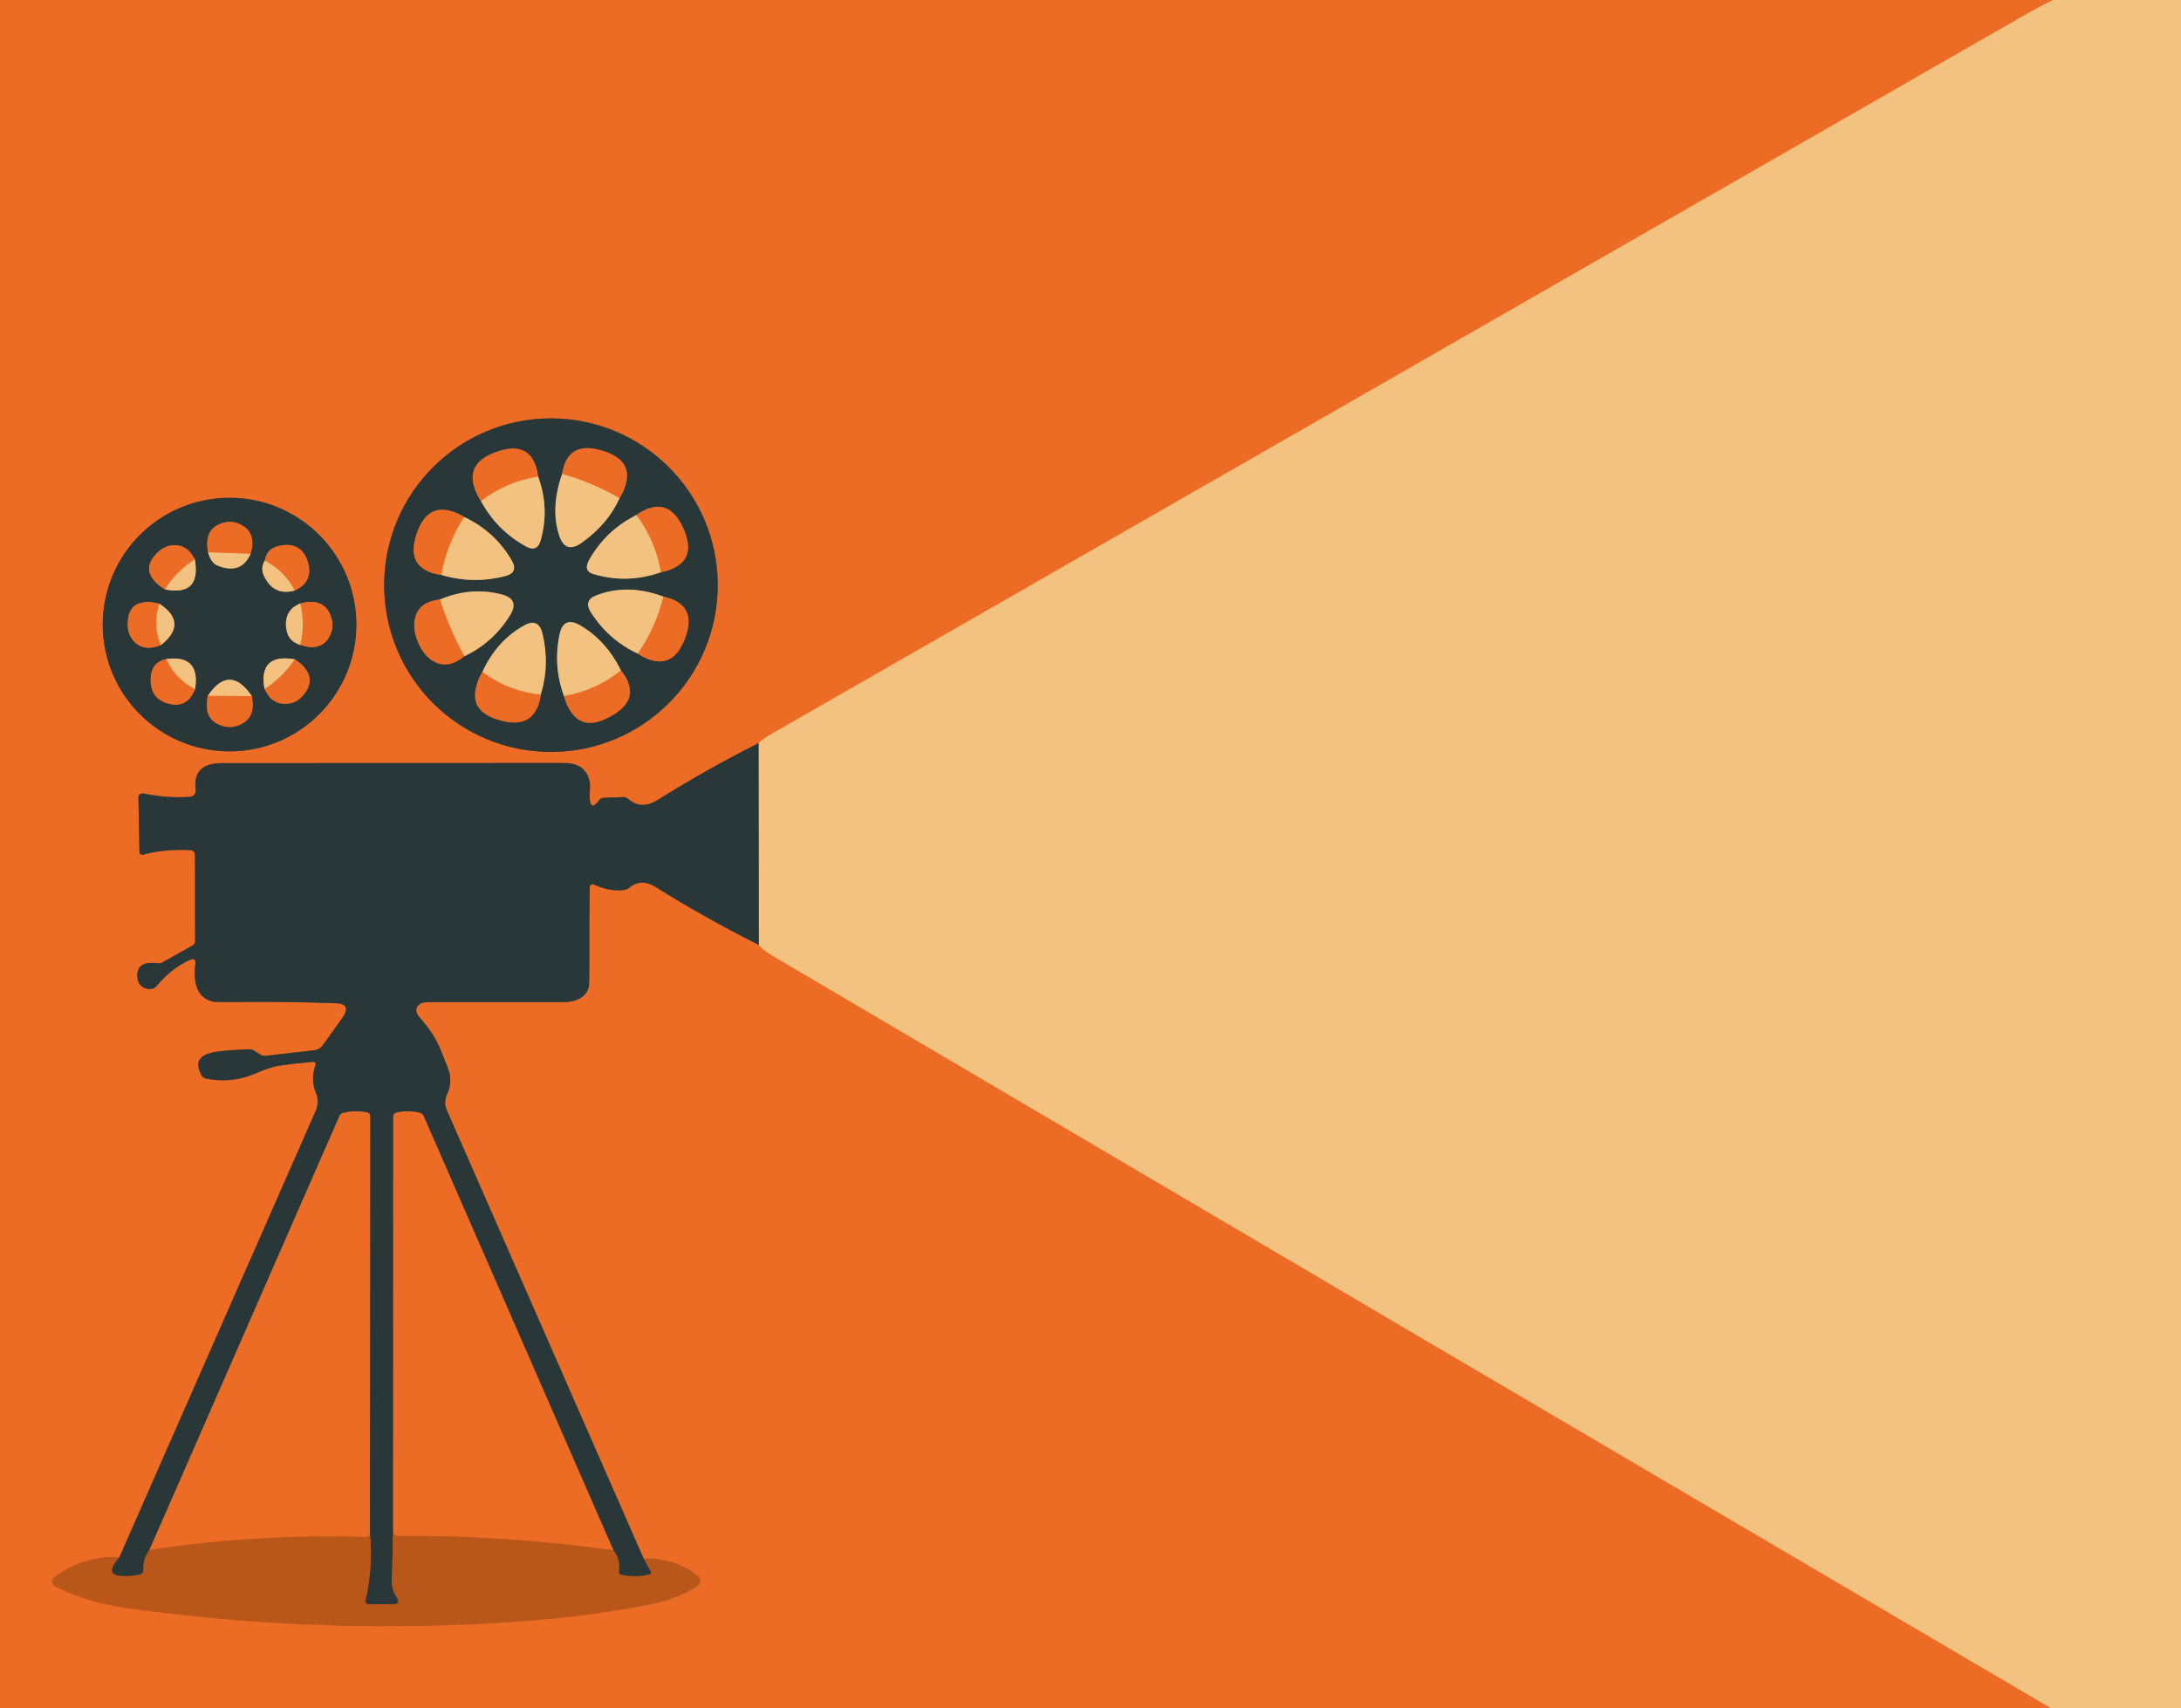 <?xml version="1.0" encoding="UTF-8" standalone="no"?>
<!DOCTYPE svg PUBLIC "-//W3C//DTD SVG 1.1//EN" "http://www.w3.org/Graphics/SVG/1.1/DTD/svg11.dtd">
<svg xmlns="http://www.w3.org/2000/svg" version="1.1" viewBox="0 0 383 300">
<g stroke-width="5.0" fill="none" stroke-linecap="butt">
<path stroke="#f09753" vector-effect="non-scaling-stroke" d="
  M 360.56 0.00
  Q 359.08 0.62 354.50 3.25
  Q 245.14 66.02 135.75 128.75
  Q 133.87 129.83 133.21 130.50"
/>
<path stroke="#8b522f" vector-effect="non-scaling-stroke" d="
  M 133.21 130.50
  Q 124.12 135.10 115.48 140.50
  Q 112.60 142.29 110.36 140.34
  C 110.08 140.10 109.77 139.97 109.51 139.98
  L 105.93 140.12
  C 105.65 140.13 105.37 140.31 105.16 140.60
  Q 103.75 142.53 103.54 140.18
  Q 103.50 139.80 103.59 138.83
  Q 103.82 136.40 102.32 135.00
  Q 101.26 134.00 98.88 134.00
  Q 68.94 134.00 39.00 134.02
  Q 33.73 134.03 34.37 138.70
  C 34.46 139.32 34.00 139.89 33.37 139.94
  Q 29.30 140.23 25.20 139.35
  C 24.73 139.25 24.29 139.58 24.30 140.04
  L 24.49 149.65
  C 24.50 149.97 24.82 150.19 25.14 150.10
  Q 28.81 149.07 33.45 149.31
  C 33.89 149.33 34.23 149.69 34.24 150.13
  L 34.26 165.25
  C 34.26 165.59 34.10 165.89 33.84 166.03
  L 28.46 169.05
  C 28.23 169.18 27.89 169.22 27.50 169.17
  Q 23.77 168.70 24.15 171.83
  Q 24.27 172.81 24.97 173.29
  Q 25.78 173.84 26.78 173.63
  C 27.05 173.58 27.33 173.39 27.57 173.10
  Q 29.99 170.16 33.27 168.61
  Q 34.46 168.04 34.30 169.35
  Q 33.60 175.04 37.48 175.93
  Q 37.80 176.00 43.53 175.97
  Q 51.24 175.92 58.96 176.19
  Q 61.89 176.29 60.08 178.82
  L 56.70 183.55
  C 56.34 184.05 55.81 184.38 55.24 184.44
  L 46.75 185.42
  C 46.38 185.47 46.05 185.41 45.82 185.26
  L 44.66 184.54
  C 44.36 184.35 44.04 184.26 43.75 184.27
  Q 39.52 184.45 37.75 184.75
  Q 33.48 185.47 35.42 188.88
  C 35.58 189.16 35.85 189.36 36.17 189.42
  Q 40.64 190.31 44.63 188.61
  Q 47.57 187.35 49.12 187.14
  Q 51.99 186.73 55.01 186.48
  C 55.30 186.46 55.51 186.73 55.42 187.00
  Q 54.51 189.60 55.46 191.86
  Q 56.14 193.50 55.44 195.09
  L 20.96 273.50"
/>
<path stroke="#d36220" vector-effect="non-scaling-stroke" d="
  M 20.96 273.50
  Q 14.89 273.20 9.94 276.69
  Q 8.16 277.94 10.31 278.94
  Q 15.78 281.48 21.77 282.34
  Q 56.89 287.32 92.26 284.69
  Q 103.10 283.88 113.77 281.86
  Q 118.09 281.04 121.71 279.06
  Q 124.14 277.73 121.83 276.20
  Q 117.81 273.54 113.04 273.75"
/>
<path stroke="#8b522f" vector-effect="non-scaling-stroke" d="
  M 113.04 273.75
  L 78.44 194.92
  C 78.06 194.05 78.08 193.05 78.50 192.17
  Q 79.46 190.15 78.82 188.05
  Q 78.68 187.56 77.37 184.37
  Q 76.21 181.52 73.75 178.75
  Q 72.59 177.44 73.49 176.53
  Q 74.01 176.00 75.18 176.00
  Q 86.97 176.00 98.75 176.00
  Q 102.70 176.00 103.41 173.27
  Q 103.50 172.91 103.49 168.70
  Q 103.47 162.16 103.56 155.80
  C 103.56 155.43 103.95 155.19 104.28 155.34
  Q 107.25 156.68 109.70 156.28
  Q 110.11 156.22 110.56 155.86
  Q 112.64 154.20 115.19 155.81
  Q 123.15 160.83 133.25 165.96"
/>
<path stroke="#f09753" vector-effect="non-scaling-stroke" d="
  M 133.25 165.96
  Q 133.89 166.80 135.50 167.75
  Q 247.80 233.95 360.19 300.00"
/>
<path stroke="#8b522f" vector-effect="non-scaling-stroke" d="
  M 126.04 102.77
  C 126.04 86.59 112.93 73.48 96.75 73.48
  C 80.57 73.48 67.46 86.59 67.46 102.77
  C 67.46 118.95 80.57 132.06 96.75 132.06
  C 112.93 132.06 126.04 118.95 126.04 102.77"
/>
<path stroke="#8b522f" vector-effect="non-scaling-stroke" d="
  M 62.58 109.69
  C 62.58 97.39 52.61 87.42 40.31 87.42
  C 28.01 87.42 18.04 97.39 18.04 109.69
  C 18.04 121.99 28.01 131.96 40.31 131.96
  C 52.61 131.96 62.58 121.99 62.58 109.69"
/>
<path stroke="#8e7d5c" vector-effect="non-scaling-stroke" d="
  M 133.25 165.96
  L 133.21 130.50"
/>
<path stroke="#8e7d5c" vector-effect="non-scaling-stroke" d="
  M 84.46 88.00
  Q 87.24 93.12 92.33 95.95
  Q 94.35 97.07 94.96 94.85
  Q 96.53 89.23 94.50 83.71"
/>
<path stroke="#8b522f" vector-effect="non-scaling-stroke" d="
  M 94.50 83.71
  Q 93.64 77.25 87.50 79.25
  Q 80.44 81.55 84.46 88.00"
/>
<path stroke="#f09753" vector-effect="non-scaling-stroke" d="
  M 94.50 83.71
  Q 88.93 84.59 84.46 88.00"
/>
<path stroke="#8e7d5c" vector-effect="non-scaling-stroke" d="
  M 98.71 83.25
  Q 96.64 89.20 98.18 93.99
  Q 99.26 97.37 102.16 95.31
  Q 106.76 92.04 108.79 87.50"
/>
<path stroke="#8b522f" vector-effect="non-scaling-stroke" d="
  M 108.79 87.50
  Q 112.65 80.92 105.25 79.00
  Q 99.61 77.53 98.71 83.25"
/>
<path stroke="#f09753" vector-effect="non-scaling-stroke" d="
  M 108.79 87.50
  Q 104.02 84.75 98.71 83.25"
/>
<path stroke="#8e7d5c" vector-effect="non-scaling-stroke" d="
  M 111.75 90.46
  Q 106.45 93.10 103.50 98.25
  Q 102.35 100.26 104.19 100.81
  Q 110.18 102.59 116.04 100.50"
/>
<path stroke="#8b522f" vector-effect="non-scaling-stroke" d="
  M 116.04 100.50
  Q 123.03 99.06 119.83 92.43
  Q 117.08 86.76 111.75 90.46"
/>
<path stroke="#f09753" vector-effect="non-scaling-stroke" d="
  M 116.04 100.50
  Q 115.10 94.96 111.75 90.46"
/>
<path stroke="#8e7d5c" vector-effect="non-scaling-stroke" d="
  M 77.50 100.96
  Q 83.05 102.63 88.70 101.18
  Q 91.10 100.57 89.86 98.43
  Q 86.93 93.35 81.50 90.79"
/>
<path stroke="#8b522f" vector-effect="non-scaling-stroke" d="
  M 81.50 90.79
  Q 75.32 87.17 73.13 93.84
  Q 71.09 100.05 77.50 100.96"
/>
<path stroke="#f09753" vector-effect="non-scaling-stroke" d="
  M 81.50 90.79
  Q 78.50 95.48 77.50 100.96"
/>
<path stroke="#8b522f" vector-effect="non-scaling-stroke" d="
  M 112.00 114.79
  Q 117.88 118.53 120.32 112.07
  Q 122.56 106.11 116.50 104.79"
/>
<path stroke="#8e7d5c" vector-effect="non-scaling-stroke" d="
  M 116.50 104.79
  Q 110.27 102.43 104.72 104.56
  Q 102.45 105.43 103.74 107.49
  Q 106.81 112.36 112.00 114.79"
/>
<path stroke="#f09753" vector-effect="non-scaling-stroke" d="
  M 116.50 104.79
  Q 115.16 110.23 112.00 114.79"
/>
<path stroke="#8b522f" vector-effect="non-scaling-stroke" d="
  M 77.25 105.29
  Q 73.46 105.68 72.84 108.75
  Q 72.49 110.51 73.36 112.66
  Q 74.28 114.92 75.81 115.94
  Q 78.52 117.74 81.54 115.25"
/>
<path stroke="#8e7d5c" vector-effect="non-scaling-stroke" d="
  M 81.54 115.25
  Q 86.62 112.85 89.57 108.05
  Q 91.30 105.23 88.10 104.40
  Q 82.71 102.99 77.25 105.29"
/>
<path stroke="#f09753" vector-effect="non-scaling-stroke" d="
  M 81.54 115.25
  Q 78.91 110.48 77.25 105.29"
/>
<path stroke="#8b522f" vector-effect="non-scaling-stroke" d="
  M 99.04 122.25
  Q 101.26 129.74 108.06 125.31
  Q 112.65 122.33 109.04 117.75"
/>
<path stroke="#8e7d5c" vector-effect="non-scaling-stroke" d="
  M 109.04 117.75
  Q 106.47 112.51 101.92 109.85
  Q 98.95 108.10 98.25 111.48
  Q 97.12 117.00 99.04 122.25"
/>
<path stroke="#f09753" vector-effect="non-scaling-stroke" d="
  M 109.04 117.75
  Q 104.64 121.28 99.04 122.25"
/>
<path stroke="#8b522f" vector-effect="non-scaling-stroke" d="
  M 84.71 118.00
  Q 80.84 125.03 88.56 126.69
  Q 94.12 127.89 94.96 122.00"
/>
<path stroke="#8e7d5c" vector-effect="non-scaling-stroke" d="
  M 94.96 122.00
  Q 96.58 116.67 95.25 111.24
  Q 94.56 108.46 92.06 109.84
  Q 87.25 112.50 84.71 118.00"
/>
<path stroke="#f09753" vector-effect="non-scaling-stroke" d="
  M 94.96 122.00
  Q 89.29 121.42 84.71 118.00"
/>
<path stroke="#8e7d5c" vector-effect="non-scaling-stroke" d="
  M 36.54 97.00
  Q 37.04 98.83 38.19 99.31
  Q 42.27 101.03 44.00 97.29"
/>
<path stroke="#8b522f" vector-effect="non-scaling-stroke" d="
  M 44.00 97.29
  Q 45.03 93.88 42.72 92.38
  Q 40.75 91.10 38.54 92.04
  Q 35.81 93.21 36.54 97.00"
/>
<path stroke="#f09753" vector-effect="non-scaling-stroke" d="
  M 44.00 97.29
  L 36.54 97.00"
/>
<path stroke="#8e7d5c" vector-effect="non-scaling-stroke" d="
  M 28.96 103.50
  Q 35.35 104.78 34.21 98.25"
/>
<path stroke="#8b522f" vector-effect="non-scaling-stroke" d="
  M 34.21 98.25
  Q 32.99 95.78 30.71 95.74
  Q 28.87 95.70 27.36 97.34
  Q 24.36 100.60 28.96 103.50"
/>
<path stroke="#f09753" vector-effect="non-scaling-stroke" d="
  M 34.21 98.25
  Q 30.99 100.30 28.96 103.50"
/>
<path stroke="#8e7d5c" vector-effect="non-scaling-stroke" d="
  M 46.50 98.46
  Q 45.67 99.78 46.44 101.31
  Q 48.13 104.69 51.75 103.71"
/>
<path stroke="#8b522f" vector-effect="non-scaling-stroke" d="
  M 51.75 103.71
  Q 55.21 102.07 54.00 98.50
  Q 52.82 95.01 48.93 95.88
  Q 46.83 96.36 46.50 98.46"
/>
<path stroke="#f09753" vector-effect="non-scaling-stroke" d="
  M 51.75 103.71
  Q 49.95 100.26 46.50 98.46"
/>
<path stroke="#8e7d5c" vector-effect="non-scaling-stroke" d="
  M 28.25 113.29
  Q 33.13 109.44 28.00 106.04"
/>
<path stroke="#8b522f" vector-effect="non-scaling-stroke" d="
  M 28.00 106.04
  Q 22.85 104.78 22.45 108.95
  Q 22.22 111.33 23.61 112.73
  Q 25.30 114.44 28.25 113.29"
/>
<path stroke="#f09753" vector-effect="non-scaling-stroke" d="
  M 28.00 106.04
  Q 26.80 109.74 28.25 113.29"
/>
<path stroke="#8e7d5c" vector-effect="non-scaling-stroke" d="
  M 52.71 106.00
  Q 49.91 107.15 50.25 110.25
  Q 50.51 112.58 52.71 113.25"
/>
<path stroke="#8b522f" vector-effect="non-scaling-stroke" d="
  M 52.71 113.25
  Q 56.20 114.44 57.70 112.06
  Q 58.94 110.10 57.96 107.87
  Q 56.66 104.92 52.71 106.00"
/>
<path stroke="#f09753" vector-effect="non-scaling-stroke" d="
  M 52.71 113.25
  Q 53.60 109.61 52.71 106.00"
/>
<path stroke="#8b522f" vector-effect="non-scaling-stroke" d="
  M 29.21 115.75
  Q 26.62 116.30 26.47 119.00
  Q 26.25 122.96 30.06 123.69
  Q 32.91 124.23 34.25 121.04"
/>
<path stroke="#8e7d5c" vector-effect="non-scaling-stroke" d="
  M 34.25 121.04
  Q 35.23 114.93 29.21 115.75"
/>
<path stroke="#f09753" vector-effect="non-scaling-stroke" d="
  M 34.25 121.04
  Q 30.76 119.27 29.21 115.75"
/>
<path stroke="#8b522f" vector-effect="non-scaling-stroke" d="
  M 46.46 121.00
  Q 47.70 123.70 50.21 123.62
  Q 52.26 123.54 53.58 121.69
  Q 55.85 118.50 51.75 115.79"
/>
<path stroke="#8e7d5c" vector-effect="non-scaling-stroke" d="
  M 51.75 115.79
  Q 45.32 114.71 46.46 121.00"
/>
<path stroke="#f09753" vector-effect="non-scaling-stroke" d="
  M 51.75 115.79
  Q 49.66 118.97 46.46 121.00"
/>
<path stroke="#8b522f" vector-effect="non-scaling-stroke" d="
  M 36.50 122.21
  Q 35.70 126.02 38.36 127.23
  Q 40.53 128.22 42.58 127.06
  Q 44.96 125.71 44.21 122.25"
/>
<path stroke="#8e7d5c" vector-effect="non-scaling-stroke" d="
  M 44.21 122.25
  Q 40.32 116.52 36.50 122.21"
/>
<path stroke="#f09753" vector-effect="non-scaling-stroke" d="
  M 44.21 122.25
  L 36.50 122.21"
/>
<path stroke="#714729" vector-effect="non-scaling-stroke" d="
  M 113.04 273.75
  L 114.28 275.96
  C 114.41 276.19 114.25 276.49 113.96 276.55
  Q 111.50 277.10 109.05 276.56
  C 108.79 276.50 108.62 276.23 108.67 275.96
  Q 109.02 273.93 107.71 272.25"
/>
<path stroke="#8b522f" vector-effect="non-scaling-stroke" d="
  M 107.71 272.25
  L 74.39 196.01
  C 74.26 195.72 74.01 195.51 73.71 195.43
  Q 71.62 194.92 69.54 195.43
  C 69.26 195.50 69.06 195.76 69.06 196.07
  L 69.04 269.25"
/>
<path stroke="#714729" vector-effect="non-scaling-stroke" d="
  M 69.04 269.25
  Q 68.97 273.25 68.79 277.24
  Q 68.70 279.08 69.67 280.53
  Q 70.48 281.75 69.02 281.75
  L 64.67 281.75
  C 64.34 281.75 64.09 281.44 64.17 281.12
  Q 65.54 275.21 64.96 269.50"
/>
<path stroke="#8b522f" vector-effect="non-scaling-stroke" d="
  M 64.96 269.50
  L 65.00 196.01
  C 65.00 195.71 64.80 195.45 64.52 195.39
  Q 62.40 194.94 60.30 195.44
  C 59.99 195.51 59.74 195.72 59.61 196.01
  L 26.25 272.21"
/>
<path stroke="#714729" vector-effect="non-scaling-stroke" d="
  M 26.25 272.21
  Q 25.10 273.75 25.19 275.64
  C 25.21 276.10 24.88 276.50 24.43 276.57
  Q 17.13 277.70 20.96 273.50"
/>
<path stroke="#d36220" vector-effect="non-scaling-stroke" d="
  M 64.96 269.50
  Q 64.76 269.67 64.54 269.81
  Q 64.33 269.94 64.05 269.93
  Q 45.04 269.37 26.25 272.21"
/>
<path stroke="#d36220" vector-effect="non-scaling-stroke" d="
  M 107.71 272.25
  Q 88.02 269.59 70.00 269.75
  Q 69.25 269.76 69.04 269.25"
/>
</g>
<path fill="#ec6c25" d="
  M 0.00 0.00
  Q 180.28 0.00 360.56 0.00
  Q 359.08 0.62 354.50 3.25
  Q 245.14 66.02 135.75 128.75
  Q 133.87 129.83 133.21 130.50
  Q 124.12 135.10 115.48 140.50
  Q 112.60 142.29 110.36 140.34
  C 110.08 140.10 109.77 139.97 109.51 139.98
  L 105.93 140.12
  C 105.65 140.13 105.37 140.31 105.16 140.60
  Q 103.75 142.53 103.54 140.18
  Q 103.50 139.80 103.59 138.83
  Q 103.82 136.40 102.32 135.00
  Q 101.26 134.00 98.88 134.00
  Q 68.94 134.00 39.00 134.02
  Q 33.73 134.03 34.37 138.70
  C 34.46 139.32 34.00 139.89 33.37 139.94
  Q 29.30 140.23 25.20 139.35
  C 24.73 139.25 24.29 139.58 24.30 140.04
  L 24.49 149.65
  C 24.50 149.97 24.82 150.19 25.14 150.10
  Q 28.81 149.07 33.45 149.31
  C 33.89 149.33 34.23 149.69 34.24 150.13
  L 34.26 165.25
  C 34.26 165.59 34.10 165.89 33.84 166.03
  L 28.46 169.05
  C 28.23 169.18 27.89 169.22 27.50 169.17
  Q 23.77 168.70 24.15 171.83
  Q 24.27 172.81 24.97 173.29
  Q 25.78 173.84 26.78 173.63
  C 27.05 173.58 27.33 173.39 27.57 173.10
  Q 29.99 170.16 33.27 168.61
  Q 34.46 168.04 34.30 169.35
  Q 33.60 175.04 37.48 175.93
  Q 37.80 176.00 43.53 175.97
  Q 51.24 175.92 58.96 176.19
  Q 61.89 176.29 60.08 178.82
  L 56.70 183.55
  C 56.34 184.05 55.81 184.38 55.24 184.44
  L 46.75 185.42
  C 46.38 185.47 46.05 185.41 45.82 185.26
  L 44.66 184.54
  C 44.36 184.35 44.04 184.26 43.75 184.27
  Q 39.52 184.45 37.75 184.75
  Q 33.48 185.47 35.42 188.88
  C 35.58 189.16 35.85 189.36 36.17 189.42
  Q 40.64 190.31 44.63 188.61
  Q 47.57 187.35 49.12 187.14
  Q 51.99 186.73 55.01 186.48
  C 55.30 186.46 55.51 186.73 55.42 187.00
  Q 54.51 189.60 55.46 191.86
  Q 56.14 193.50 55.44 195.09
  L 20.96 273.50
  Q 14.89 273.20 9.94 276.69
  Q 8.16 277.94 10.31 278.94
  Q 15.78 281.48 21.77 282.34
  Q 56.89 287.32 92.26 284.69
  Q 103.10 283.88 113.77 281.86
  Q 118.09 281.04 121.71 279.06
  Q 124.14 277.73 121.83 276.20
  Q 117.81 273.54 113.04 273.75
  L 78.44 194.92
  C 78.06 194.05 78.08 193.05 78.50 192.17
  Q 79.46 190.15 78.82 188.05
  Q 78.68 187.56 77.37 184.37
  Q 76.21 181.52 73.75 178.75
  Q 72.59 177.44 73.49 176.53
  Q 74.01 176.00 75.18 176.00
  Q 86.97 176.00 98.75 176.00
  Q 102.70 176.00 103.41 173.27
  Q 103.50 172.91 103.49 168.70
  Q 103.47 162.16 103.56 155.80
  C 103.56 155.43 103.95 155.19 104.28 155.34
  Q 107.25 156.68 109.70 156.28
  Q 110.11 156.22 110.56 155.86
  Q 112.64 154.20 115.19 155.81
  Q 123.15 160.83 133.25 165.96
  Q 133.89 166.80 135.50 167.75
  Q 247.80 233.95 360.19 300.00
  Q 180.09 300.00 0.00 300.00
  Q 0.00 150.00 0.00 0.00
  Z
  M 126.04 102.77
  C 126.04 86.59 112.93 73.48 96.75 73.48
  C 80.57 73.48 67.46 86.59 67.46 102.77
  C 67.46 118.95 80.57 132.06 96.75 132.06
  C 112.93 132.06 126.04 118.95 126.04 102.77
  Z
  M 62.58 109.69
  C 62.58 97.39 52.61 87.42 40.31 87.42
  C 28.01 87.42 18.04 97.39 18.04 109.69
  C 18.04 121.99 28.01 131.96 40.31 131.96
  C 52.61 131.96 62.58 121.99 62.58 109.69
  Z"
/>
<path fill="#f3c280" d="
  M 360.56 0.00
  Q 371.78 0.00 383.00 0.00
  Q 383.00 150.00 383.00 300.00
  Q 371.59 300.00 360.19 300.00
  Q 247.80 233.95 135.50 167.75
  Q 133.89 166.80 133.25 165.96
  L 133.21 130.50
  Q 133.87 129.83 135.75 128.75
  Q 245.14 66.02 354.50 3.25
  Q 359.08 0.62 360.56 0.00
  Z"
/>
<path fill="#293738" d="
  M 126.04 102.77
  C 126.04 118.95 112.93 132.06 96.75 132.06
  C 80.57 132.06 67.46 118.95 67.46 102.77
  C 67.46 86.59 80.57 73.48 96.75 73.48
  C 112.93 73.48 126.04 86.59 126.04 102.77
  Z
  M 84.46 88.00
  Q 87.24 93.12 92.33 95.95
  Q 94.35 97.07 94.96 94.85
  Q 96.53 89.23 94.50 83.71
  Q 93.64 77.25 87.50 79.25
  Q 80.44 81.55 84.46 88.00
  Z
  M 98.71 83.25
  Q 96.64 89.20 98.18 93.99
  Q 99.26 97.37 102.16 95.31
  Q 106.76 92.04 108.79 87.50
  Q 112.65 80.92 105.25 79.00
  Q 99.61 77.53 98.71 83.25
  Z
  M 111.75 90.46
  Q 106.45 93.10 103.50 98.25
  Q 102.35 100.26 104.19 100.81
  Q 110.18 102.59 116.04 100.50
  Q 123.03 99.06 119.83 92.43
  Q 117.08 86.76 111.75 90.46
  Z
  M 77.50 100.96
  Q 83.05 102.63 88.70 101.18
  Q 91.10 100.57 89.86 98.43
  Q 86.93 93.35 81.50 90.79
  Q 75.32 87.17 73.13 93.84
  Q 71.09 100.05 77.50 100.96
  Z
  M 112.00 114.79
  Q 117.88 118.53 120.32 112.07
  Q 122.56 106.11 116.50 104.79
  Q 110.27 102.43 104.72 104.56
  Q 102.45 105.43 103.74 107.49
  Q 106.81 112.36 112.00 114.79
  Z
  M 77.25 105.29
  Q 73.46 105.68 72.84 108.75
  Q 72.49 110.51 73.36 112.66
  Q 74.28 114.92 75.81 115.94
  Q 78.52 117.74 81.54 115.25
  Q 86.62 112.85 89.57 108.05
  Q 91.30 105.23 88.10 104.40
  Q 82.71 102.99 77.25 105.29
  Z
  M 99.04 122.25
  Q 101.26 129.74 108.06 125.31
  Q 112.65 122.33 109.04 117.75
  Q 106.47 112.51 101.92 109.85
  Q 98.95 108.10 98.25 111.48
  Q 97.12 117.00 99.04 122.25
  Z
  M 84.71 118.00
  Q 80.84 125.03 88.56 126.69
  Q 94.12 127.89 94.96 122.00
  Q 96.58 116.67 95.25 111.24
  Q 94.56 108.46 92.06 109.84
  Q 87.25 112.50 84.71 118.00
  Z"
/>
<path fill="#ec6c25" d="
  M 94.50 83.71
  Q 88.93 84.59 84.46 88.00
  Q 80.44 81.55 87.50 79.25
  Q 93.64 77.25 94.50 83.71
  Z"
/>
<path fill="#ec6c25" d="
  M 108.79 87.50
  Q 104.02 84.75 98.71 83.25
  Q 99.61 77.53 105.25 79.00
  Q 112.65 80.92 108.79 87.50
  Z"
/>
<path fill="#f3c280" d="
  M 98.71 83.25
  Q 104.02 84.75 108.79 87.50
  Q 106.76 92.04 102.16 95.31
  Q 99.26 97.37 98.18 93.99
  Q 96.64 89.20 98.71 83.25
  Z"
/>
<path fill="#f3c280" d="
  M 94.50 83.71
  Q 96.53 89.23 94.96 94.85
  Q 94.35 97.07 92.33 95.95
  Q 87.24 93.12 84.46 88.00
  Q 88.93 84.59 94.50 83.71
  Z"
/>
<path fill="#293738" d="
  M 62.58 109.69
  C 62.58 121.99 52.61 131.96 40.31 131.96
  C 28.01 131.96 18.04 121.99 18.04 109.69
  C 18.04 97.39 28.01 87.42 40.31 87.42
  C 52.61 87.42 62.58 97.39 62.58 109.69
  Z
  M 36.54 97.00
  Q 37.04 98.83 38.19 99.31
  Q 42.27 101.03 44.00 97.29
  Q 45.03 93.88 42.72 92.38
  Q 40.75 91.10 38.54 92.04
  Q 35.81 93.21 36.54 97.00
  Z
  M 28.96 103.50
  Q 35.35 104.78 34.21 98.25
  Q 32.99 95.78 30.71 95.74
  Q 28.87 95.70 27.36 97.34
  Q 24.36 100.60 28.96 103.50
  Z
  M 46.50 98.46
  Q 45.67 99.78 46.44 101.31
  Q 48.13 104.69 51.75 103.71
  Q 55.21 102.07 54.00 98.50
  Q 52.82 95.01 48.93 95.88
  Q 46.83 96.36 46.50 98.46
  Z
  M 28.25 113.29
  Q 33.13 109.44 28.00 106.04
  Q 22.85 104.78 22.45 108.95
  Q 22.22 111.33 23.61 112.73
  Q 25.30 114.44 28.25 113.29
  Z
  M 52.71 106.00
  Q 49.91 107.15 50.25 110.25
  Q 50.51 112.58 52.71 113.25
  Q 56.20 114.44 57.70 112.06
  Q 58.94 110.10 57.96 107.87
  Q 56.66 104.92 52.71 106.00
  Z
  M 29.21 115.75
  Q 26.62 116.30 26.47 119.00
  Q 26.25 122.96 30.06 123.69
  Q 32.91 124.23 34.25 121.04
  Q 35.23 114.93 29.21 115.75
  Z
  M 46.46 121.00
  Q 47.70 123.70 50.21 123.62
  Q 52.26 123.54 53.58 121.69
  Q 55.85 118.50 51.75 115.79
  Q 45.32 114.71 46.46 121.00
  Z
  M 36.50 122.21
  Q 35.70 126.02 38.36 127.23
  Q 40.53 128.22 42.58 127.06
  Q 44.96 125.71 44.21 122.25
  Q 40.32 116.52 36.50 122.21
  Z"
/>
<path fill="#ec6c25" d="
  M 116.04 100.50
  Q 115.10 94.96 111.75 90.46
  Q 117.08 86.76 119.83 92.43
  Q 123.03 99.06 116.04 100.50
  Z"
/>
<path fill="#ec6c25" d="
  M 81.50 90.79
  Q 78.50 95.48 77.50 100.96
  Q 71.09 100.05 73.13 93.84
  Q 75.32 87.17 81.50 90.79
  Z"
/>
<path fill="#f3c280" d="
  M 111.75 90.46
  Q 115.10 94.96 116.04 100.50
  Q 110.18 102.59 104.19 100.81
  Q 102.35 100.26 103.50 98.25
  Q 106.45 93.10 111.75 90.46
  Z"
/>
<path fill="#f3c280" d="
  M 81.50 90.79
  Q 86.93 93.35 89.86 98.43
  Q 91.10 100.57 88.70 101.18
  Q 83.05 102.63 77.50 100.96
  Q 78.50 95.48 81.50 90.79
  Z"
/>
<path fill="#ec6c25" d="
  M 44.00 97.29
  L 36.54 97.00
  Q 35.81 93.21 38.54 92.04
  Q 40.75 91.10 42.72 92.38
  Q 45.03 93.88 44.00 97.29
  Z"
/>
<path fill="#ec6c25" d="
  M 34.21 98.25
  Q 30.99 100.30 28.96 103.50
  Q 24.36 100.60 27.36 97.34
  Q 28.87 95.70 30.71 95.74
  Q 32.99 95.78 34.21 98.25
  Z"
/>
<path fill="#ec6c25" d="
  M 51.75 103.71
  Q 49.95 100.26 46.50 98.46
  Q 46.83 96.36 48.93 95.88
  Q 52.82 95.01 54.00 98.50
  Q 55.21 102.07 51.75 103.71
  Z"
/>
<path fill="#f3c280" d="
  M 44.00 97.29
  Q 42.27 101.03 38.19 99.31
  Q 37.04 98.83 36.54 97.00
  L 44.00 97.29
  Z"
/>
<path fill="#f3c280" d="
  M 34.21 98.25
  Q 35.35 104.78 28.96 103.50
  Q 30.99 100.30 34.21 98.25
  Z"
/>
<path fill="#f3c280" d="
  M 46.50 98.46
  Q 49.95 100.26 51.75 103.71
  Q 48.13 104.69 46.44 101.31
  Q 45.67 99.78 46.50 98.46
  Z"
/>
<path fill="#f3c280" d="
  M 116.50 104.79
  Q 115.16 110.23 112.00 114.79
  Q 106.81 112.36 103.74 107.49
  Q 102.45 105.43 104.72 104.56
  Q 110.27 102.43 116.50 104.79
  Z"
/>
<path fill="#f3c280" d="
  M 81.54 115.25
  Q 78.91 110.48 77.25 105.29
  Q 82.71 102.99 88.10 104.40
  Q 91.30 105.23 89.57 108.05
  Q 86.62 112.85 81.54 115.25
  Z"
/>
<path fill="#ec6c25" d="
  M 116.50 104.79
  Q 122.56 106.11 120.32 112.07
  Q 117.88 118.53 112.00 114.79
  Q 115.16 110.23 116.50 104.79
  Z"
/>
<path fill="#ec6c25" d="
  M 77.25 105.29
  Q 78.91 110.48 81.54 115.25
  Q 78.52 117.74 75.81 115.94
  Q 74.28 114.92 73.36 112.66
  Q 72.49 110.51 72.84 108.75
  Q 73.46 105.68 77.25 105.29
  Z"
/>
<path fill="#ec6c25" d="
  M 28.00 106.04
  Q 26.80 109.74 28.25 113.29
  Q 25.30 114.44 23.61 112.73
  Q 22.22 111.33 22.45 108.95
  Q 22.85 104.78 28.00 106.04
  Z"
/>
<path fill="#ec6c25" d="
  M 52.71 113.25
  Q 53.60 109.61 52.71 106.00
  Q 56.66 104.92 57.96 107.87
  Q 58.94 110.10 57.70 112.06
  Q 56.20 114.44 52.71 113.25
  Z"
/>
<path fill="#f3c280" d="
  M 28.00 106.04
  Q 33.13 109.44 28.25 113.29
  Q 26.80 109.74 28.00 106.04
  Z"
/>
<path fill="#f3c280" d="
  M 52.71 106.00
  Q 53.60 109.61 52.71 113.25
  Q 50.51 112.58 50.25 110.25
  Q 49.91 107.15 52.71 106.00
  Z"
/>
<path fill="#f3c280" d="
  M 109.04 117.75
  Q 104.64 121.28 99.04 122.25
  Q 97.12 117.00 98.25 111.48
  Q 98.95 108.10 101.92 109.85
  Q 106.47 112.51 109.04 117.75
  Z"
/>
<path fill="#f3c280" d="
  M 94.96 122.00
  Q 89.29 121.42 84.71 118.00
  Q 87.25 112.50 92.06 109.84
  Q 94.56 108.46 95.25 111.24
  Q 96.58 116.67 94.96 122.00
  Z"
/>
<path fill="#f3c280" d="
  M 34.25 121.04
  Q 30.76 119.27 29.21 115.75
  Q 35.23 114.93 34.25 121.04
  Z"
/>
<path fill="#f3c280" d="
  M 51.75 115.79
  Q 49.66 118.97 46.46 121.00
  Q 45.32 114.71 51.75 115.79
  Z"
/>
<path fill="#ec6c25" d="
  M 29.21 115.75
  Q 30.76 119.27 34.25 121.04
  Q 32.91 124.23 30.06 123.69
  Q 26.25 122.96 26.47 119.00
  Q 26.62 116.30 29.21 115.75
  Z"
/>
<path fill="#ec6c25" d="
  M 51.75 115.79
  Q 55.85 118.50 53.58 121.69
  Q 52.26 123.54 50.21 123.62
  Q 47.70 123.70 46.46 121.00
  Q 49.66 118.97 51.75 115.79
  Z"
/>
<path fill="#ec6c25" d="
  M 109.04 117.75
  Q 112.65 122.33 108.06 125.31
  Q 101.26 129.74 99.04 122.25
  Q 104.64 121.28 109.04 117.75
  Z"
/>
<path fill="#ec6c25" d="
  M 84.71 118.00
  Q 89.29 121.42 94.96 122.00
  Q 94.12 127.89 88.56 126.69
  Q 80.84 125.03 84.71 118.00
  Z"
/>
<path fill="#f3c280" d="
  M 44.21 122.25
  L 36.50 122.21
  Q 40.32 116.52 44.21 122.25
  Z"
/>
<path fill="#ec6c25" d="
  M 44.21 122.25
  Q 44.96 125.71 42.58 127.06
  Q 40.53 128.22 38.36 127.23
  Q 35.70 126.02 36.50 122.21
  L 44.21 122.25
  Z"
/>
<path fill="#293738" d="
  M 133.21 130.50
  L 133.25 165.96
  Q 123.15 160.83 115.19 155.81
  Q 112.64 154.20 110.56 155.86
  Q 110.11 156.22 109.70 156.28
  Q 107.25 156.68 104.28 155.34
  C 103.95 155.19 103.56 155.43 103.56 155.80
  Q 103.47 162.16 103.49 168.70
  Q 103.50 172.91 103.41 173.27
  Q 102.70 176.00 98.75 176.00
  Q 86.97 176.00 75.18 176.00
  Q 74.01 176.00 73.49 176.53
  Q 72.59 177.44 73.75 178.75
  Q 76.21 181.52 77.37 184.37
  Q 78.68 187.56 78.82 188.05
  Q 79.46 190.15 78.50 192.17
  C 78.08 193.05 78.06 194.05 78.44 194.92
  L 113.04 273.75
  L 114.28 275.96
  C 114.41 276.19 114.25 276.49 113.96 276.55
  Q 111.50 277.10 109.05 276.56
  C 108.79 276.50 108.62 276.23 108.67 275.96
  Q 109.02 273.93 107.71 272.25
  L 74.39 196.01
  C 74.26 195.72 74.01 195.51 73.71 195.43
  Q 71.62 194.92 69.54 195.43
  C 69.26 195.50 69.06 195.76 69.06 196.07
  L 69.04 269.25
  Q 68.97 273.25 68.79 277.24
  Q 68.70 279.08 69.67 280.53
  Q 70.48 281.75 69.02 281.75
  L 64.67 281.75
  C 64.34 281.75 64.09 281.44 64.17 281.12
  Q 65.54 275.21 64.96 269.50
  L 65.00 196.01
  C 65.00 195.71 64.80 195.45 64.52 195.39
  Q 62.40 194.94 60.30 195.44
  C 59.99 195.51 59.74 195.72 59.61 196.01
  L 26.25 272.21
  Q 25.10 273.75 25.19 275.64
  C 25.21 276.10 24.88 276.50 24.43 276.57
  Q 17.13 277.70 20.96 273.50
  L 55.44 195.09
  Q 56.14 193.50 55.46 191.86
  Q 54.51 189.60 55.42 187.00
  C 55.51 186.73 55.30 186.46 55.01 186.48
  Q 51.99 186.73 49.12 187.14
  Q 47.57 187.35 44.63 188.61
  Q 40.64 190.31 36.17 189.42
  C 35.85 189.36 35.58 189.16 35.42 188.88
  Q 33.48 185.47 37.75 184.75
  Q 39.52 184.45 43.75 184.27
  C 44.04 184.26 44.36 184.35 44.66 184.54
  L 45.82 185.26
  C 46.05 185.41 46.38 185.47 46.75 185.42
  L 55.24 184.44
  C 55.81 184.38 56.34 184.05 56.70 183.55
  L 60.08 178.82
  Q 61.89 176.29 58.96 176.19
  Q 51.24 175.92 43.53 175.97
  Q 37.80 176.00 37.48 175.93
  Q 33.60 175.04 34.30 169.35
  Q 34.46 168.04 33.27 168.61
  Q 29.99 170.16 27.57 173.10
  C 27.33 173.39 27.05 173.58 26.78 173.63
  Q 25.78 173.84 24.97 173.29
  Q 24.27 172.81 24.15 171.83
  Q 23.77 168.70 27.50 169.17
  C 27.89 169.22 28.23 169.18 28.46 169.05
  L 33.84 166.03
  C 34.10 165.89 34.26 165.59 34.26 165.25
  L 34.24 150.13
  C 34.23 149.69 33.89 149.33 33.45 149.31
  Q 28.81 149.07 25.14 150.10
  C 24.82 150.19 24.50 149.97 24.49 149.65
  L 24.30 140.04
  C 24.29 139.58 24.73 139.25 25.20 139.35
  Q 29.30 140.23 33.37 139.94
  C 34.00 139.89 34.46 139.32 34.37 138.70
  Q 33.73 134.03 39.00 134.02
  Q 68.94 134.00 98.88 134.00
  Q 101.26 134.00 102.32 135.00
  Q 103.82 136.40 103.59 138.83
  Q 103.50 139.80 103.54 140.18
  Q 103.75 142.53 105.16 140.60
  C 105.37 140.31 105.65 140.13 105.93 140.12
  L 109.51 139.98
  C 109.77 139.97 110.08 140.10 110.36 140.34
  Q 112.60 142.29 115.48 140.50
  Q 124.12 135.10 133.21 130.50
  Z"
/>
<path fill="#ec6c25" d="
  M 64.96 269.50
  Q 64.76 269.67 64.54 269.81
  Q 64.33 269.94 64.05 269.93
  Q 45.04 269.37 26.25 272.21
  L 59.61 196.01
  C 59.74 195.72 59.99 195.51 60.30 195.44
  Q 62.40 194.94 64.52 195.39
  C 64.80 195.45 65.00 195.71 65.00 196.01
  L 64.96 269.50
  Z"
/>
<path fill="#ec6c25" d="
  M 107.71 272.25
  Q 88.02 269.59 70.00 269.75
  Q 69.25 269.76 69.04 269.25
  L 69.06 196.07
  C 69.06 195.76 69.26 195.50 69.54 195.43
  Q 71.62 194.92 73.71 195.43
  C 74.01 195.51 74.26 195.72 74.39 196.01
  L 107.71 272.25
  Z"
/>
<path fill="#b9571a" d="
  M 69.04 269.25
  Q 69.25 269.76 70.00 269.75
  Q 88.02 269.59 107.71 272.25
  Q 109.02 273.93 108.67 275.96
  C 108.62 276.23 108.79 276.50 109.05 276.56
  Q 111.50 277.10 113.96 276.55
  C 114.25 276.49 114.41 276.19 114.28 275.96
  L 113.04 273.75
  Q 117.81 273.54 121.83 276.20
  Q 124.14 277.73 121.71 279.06
  Q 118.09 281.04 113.77 281.86
  Q 103.10 283.88 92.26 284.69
  Q 56.89 287.32 21.77 282.34
  Q 15.78 281.48 10.31 278.94
  Q 8.16 277.94 9.94 276.69
  Q 14.89 273.20 20.96 273.50
  Q 17.13 277.70 24.43 276.57
  C 24.88 276.50 25.21 276.10 25.19 275.64
  Q 25.10 273.75 26.25 272.21
  Q 45.04 269.37 64.05 269.93
  Q 64.33 269.94 64.54 269.81
  Q 64.76 269.67 64.96 269.50
  Q 65.54 275.21 64.17 281.12
  C 64.09 281.44 64.34 281.75 64.67 281.75
  L 69.02 281.75
  Q 70.48 281.75 69.67 280.53
  Q 68.70 279.08 68.79 277.24
  Q 68.97 273.25 69.04 269.25
  Z"
/>
</svg>
